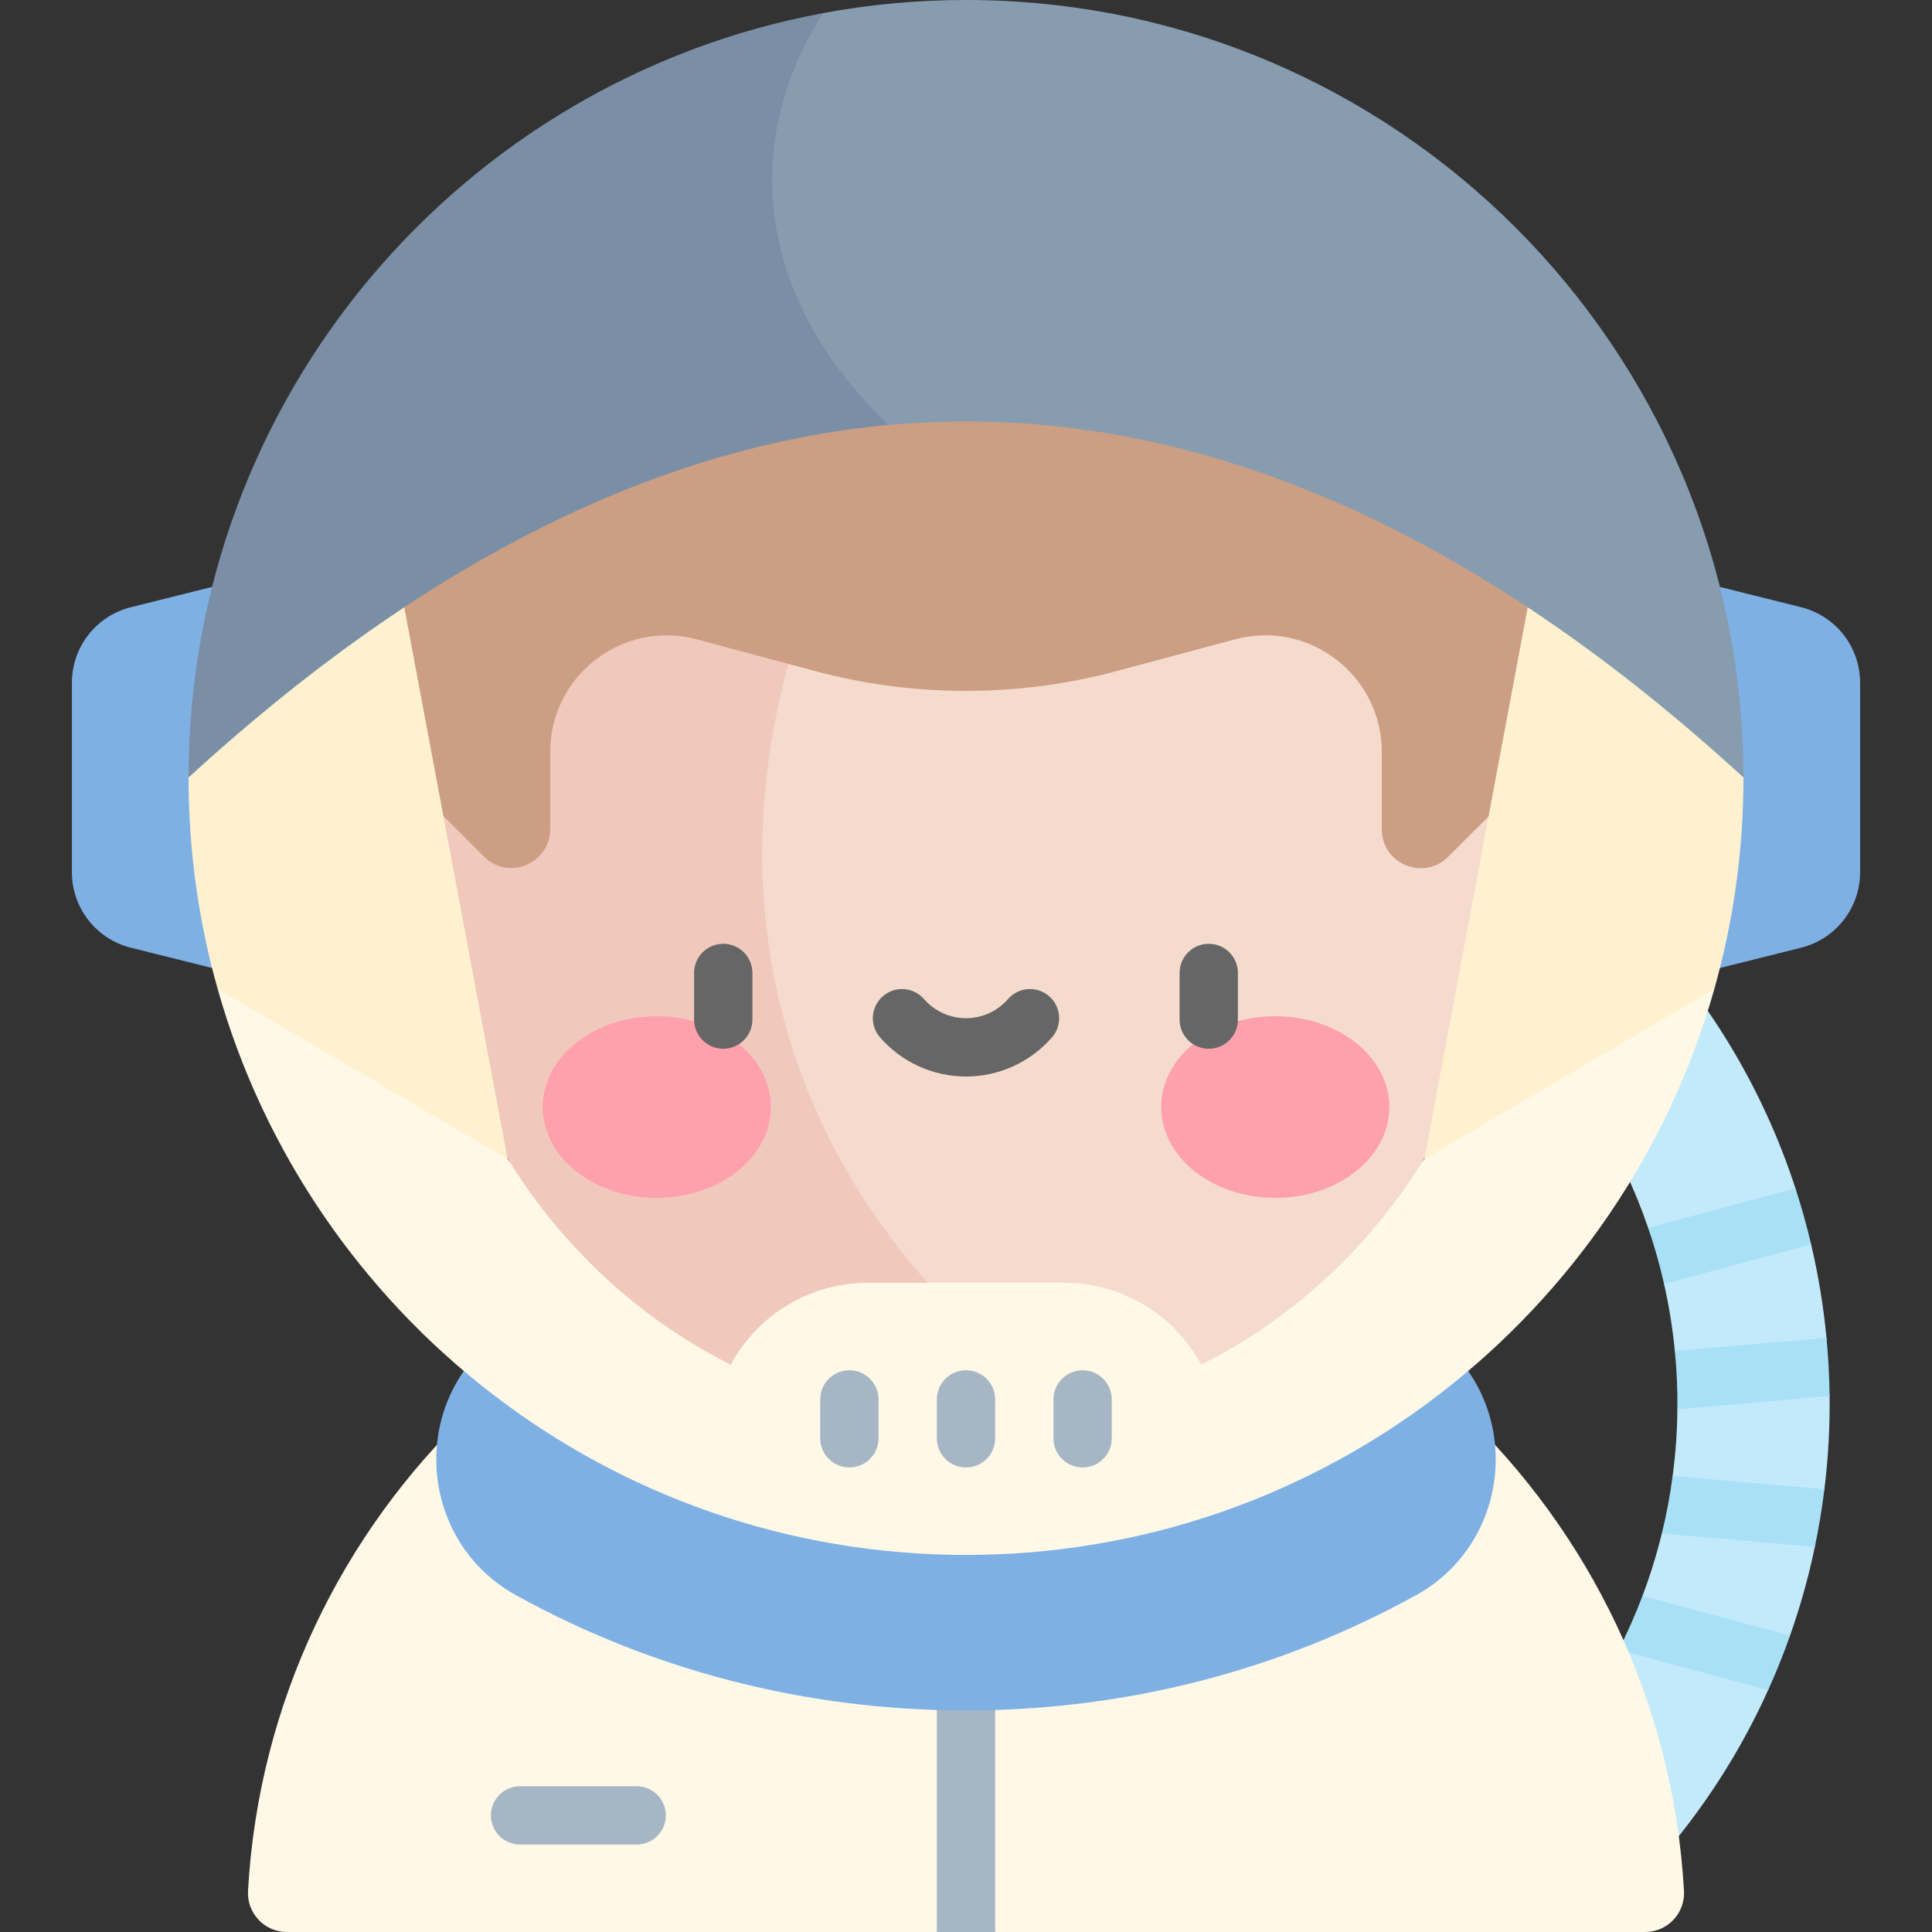 <svg id="Capa_1" enable-background="new 0 0 512 512" height="512" viewBox="0 0 512 512" width="512" xmlns="http://www.w3.org/2000/svg"><rect x="0" y="0" width="512" height="512" fill="#333333" stroke="none"/><g><g><g><path d="m484.865 369.948c.093 8.252-.36 16.504-1.38 24.714-.318 2.592-7.265 4.573-7.694 7.153-.418 2.516 5.683 5.632 5.159 8.135-1.659 7.943-3.853 15.793-6.573 23.499-.853 2.415-9.062 1.719-10.019 4.106-.973 2.43 5.305 7.942 4.219 10.337-8.89 19.677-21.428 38.117-37.602 54.29-9.509-9.498-19.017-19.007-28.515-28.515 10.982-10.982 19.821-23.313 26.496-36.448 1.347-2.641 8.59-3.896 9.761-6.599.899-2.074-4.238-5.583-3.446-7.689 2.05-5.419 3.76-10.941 5.13-16.534.593-2.416 8.787-4.541 9.251-6.981.503-2.648-6.736-5.611-6.387-8.276.793-5.862 1.216-11.754 1.257-17.657.031-2.554 7.253-5.384 7.144-7.939-.11-2.599-7.554-4.922-7.814-7.514-.577-5.965-1.525-11.899-2.864-17.771-.543-2.421 3.538-6.723 2.864-9.121-.72-2.562-6.205-3.217-7.077-5.745-6.861-20.068-18.306-38.91-34.315-54.929 9.498-9.509 19.007-19.017 28.515-28.516 21.191 21.191 36.139 46.276 44.833 72.947.703 2.164-6.242 6.325-5.62 8.508.791 2.775 9.124 3.576 9.782 6.379 1.927 8.159 3.276 16.421 4.069 24.734.246 2.609-4.208 5.477-4.069 8.093.135 2.53 4.865 4.808 4.895 7.339z" fill="#c2eafb"/></g><g fill="#a8e1f6"><path d="m474.378 433.449c-1.72 4.873-3.647 9.694-5.8 14.443l-39.209-10.539c-.144-.041-.278-.082-.412-.134 2.38-4.667 4.492-9.436 6.315-14.288z"/><path d="m483.485 394.662c-.629 5.12-1.473 10.219-2.534 15.288l-40.548-3.554c1.236-5.037 2.194-10.137 2.864-15.257z"/><path d="m484.865 369.948-40.342 3.534c.062-5.151-.155-10.312-.67-15.453l40.187-3.513c.485 5.13.763 10.281.825 15.432z"/><path d="m479.972 329.782-38.982 10.477c-1.123-5.007-2.524-9.972-4.214-14.866l39.034-10.497c1.596 4.913 2.987 9.879 4.162 14.886z"/></g></g><path d="m435.983 512h-172.257l-7.726-10.302-7.726 10.302h-172.257c-5.934 0-10.632-4.996-10.292-10.91 5.656-100.175 88.689-179.673 190.275-179.673s184.619 79.499 190.274 179.674c.34 5.913-4.357 10.909-10.291 10.909z" fill="#fff8e6"/><path d="m263.726 439.887v72.113h-15.453v-72.113c0-4.265 3.461-7.726 7.726-7.726 4.266 0 7.727 3.461 7.727 7.726z" fill="#a7b6c5"/><path d="m380.938 354.7c22.864 18.168 19.834 53.971-5.735 68.08-36.092 19.917-76.834 30.5-119.203 30.5s-83.111-10.583-119.203-30.499c-25.569-14.11-28.599-49.912-5.735-68.08 34.384-27.322 77.862-43.585 124.938-43.585s90.554 16.262 124.938 43.584z" fill="#7fb0e4"/><path d="m256 364.169c-48.769 0-92.448-22.19-121.479-57-26.386-36.039-52.05-52.425-76.841-45.091 24.405 86.556 103.955 149.994 198.32 149.994s173.915-63.439 198.32-149.994c-29.503-9.607-54.903 6.778-76.841 45.091-29.031 34.81-72.71 57-121.479 57z" fill="#fff8e6"/><path d="m60.266 154.527v103.018l-25.601-6.4c-9.172-2.293-15.607-10.534-15.607-19.988v-50.241c0-9.454 6.434-17.695 15.607-19.988z" fill="#7fb0e4"/><path d="m451.734 154.527v103.018l25.601-6.4c9.172-2.293 15.607-10.534 15.607-19.988v-50.241c0-9.454-6.434-17.695-15.607-19.988z" fill="#7fb0e4"/><g><path d="m399.927 226.702c0 82.662-64.438 149.675-143.927 149.675h-.01c-6.191-4.852-40.406-22.828-46.021-27.958-66.91-61.11-105.692-85.435-56.697-169.261 6.036-10.311 49.733-82.617 56.429-94.215 14.53-5.135 30.103-7.926 46.298-7.926 79.49-.001 143.928 67.023 143.928 149.685z" fill="#f5dbcd"/><path d="m255.994 376.38c-79.489 0-143.916-67.013-143.916-149.675 0-65.819 40.849-121.72 97.621-141.771-6.701 11.604 29.218 24.524 23.188 34.84-49 83.823-39.547 173.637 27.371 234.743 5.614 5.126-10.46 17.006-4.264 21.863z" fill="#f0c9bc"/></g><g><g fill="#ffa1ac"><ellipse cx="174.042" cy="293.386" rx="30.241" ry="24.082"/><ellipse cx="337.958" cy="293.386" rx="30.241" ry="24.082"/></g><g fill="#666667"><path d="m191.667 277.93c-4.267 0-7.726-3.459-7.726-7.726v-12.362c0-4.267 3.459-7.726 7.726-7.726s7.726 3.459 7.726 7.726v12.362c0 4.266-3.459 7.726-7.726 7.726z"/><path d="m320.333 277.93c-4.267 0-7.726-3.459-7.726-7.726v-12.362c0-4.267 3.459-7.726 7.726-7.726s7.726 3.459 7.726 7.726v12.362c.001 4.266-3.458 7.726-7.726 7.726z"/><path d="m256 285.289c-8.733 0-17.039-3.782-22.786-10.377-2.803-3.217-2.468-8.098.749-10.901s8.098-2.468 10.901.749c2.811 3.226 6.871 5.077 11.136 5.077s8.325-1.851 11.136-5.077c2.803-3.217 7.684-3.552 10.901-.749 3.217 2.804 3.552 7.684.749 10.901-5.747 6.595-14.053 10.377-22.786 10.377z"/></g></g><path d="m417.527 193.441s-35.767-170.43-161.527-170.43c-120.039 0-161.698 170.045-161.698 170.045l33.923 33.923c6.49 6.49 17.586 1.893 17.586-7.284v-20.403c0-20.326 19.284-35.117 38.915-29.849l31.196 8.371c26.224 7.037 53.839 7.04 80.064.009l31.295-8.39c19.63-5.263 38.909 9.528 38.909 29.851v20.485c0 9.168 11.075 13.769 17.571 7.3z" fill="#cc9e83"/><path d="m328.113 381.167h-144.226l9.214-18.428c6.98-13.96 21.249-22.779 36.857-22.779h52.083c15.608 0 29.877 8.818 36.857 22.779z" fill="#fff8e6"/><g fill="#a7b6c5"><path d="m256 388.893c-4.267 0-7.726-3.459-7.726-7.726v-10.302c0-4.267 3.459-7.726 7.726-7.726s7.726 3.459 7.726 7.726v10.302c0 4.267-3.459 7.726-7.726 7.726z"/><path d="m286.905 388.893c-4.267 0-7.726-3.459-7.726-7.726v-10.302c0-4.267 3.459-7.726 7.726-7.726s7.726 3.459 7.726 7.726v10.302c.001 4.267-3.458 7.726-7.726 7.726z"/><path d="m225.095 388.893c-4.267 0-7.726-3.459-7.726-7.726v-10.302c0-4.267 3.459-7.726 7.726-7.726s7.726 3.459 7.726 7.726v10.302c0 4.267-3.459 7.726-7.726 7.726z"/><path d="m168.725 488.821h-30.905c-4.267 0-7.726-3.459-7.726-7.726s3.459-7.726 7.726-7.726h30.905c4.267 0 7.726 3.459 7.726 7.726s-3.459 7.726-7.726 7.726z"/></g><path d="m462.036 206.036c0 19.429-2.689 38.22-7.716 56.032v.01l-76.841 45.091 27.918-149.098s56.639 37.344 56.639 47.965z" fill="#fff1cf"/><path d="m134.521 307.169-76.841-45.091c-5.027-17.812-7.716-36.613-7.716-56.042 0-10.621 56.639-47.965 56.639-47.965z" fill="#fff1cf"/><g><path d="m462.036 206.036c-75.512-69.146-151.025-100.288-226.537-93.406-38.955-9.612-61.457-21.302-61.457-45.336 0-15.628 17.624-48.17 44.109-63.822 12.27-2.277 24.92-3.472 37.849-3.472 113.794 0 206.036 92.242 206.036 206.036z" fill="#889cb0"/><path d="m235.499 112.63c-61.852 5.635-123.694 36.767-185.536 93.406 0-100.865 72.473-184.794 168.187-202.565-8.715 13.64-13.516 28.546-13.516 44.174.001 24.035 11.364 46.39 30.865 64.985z" fill="#7a8fa5"/></g></g></svg>
